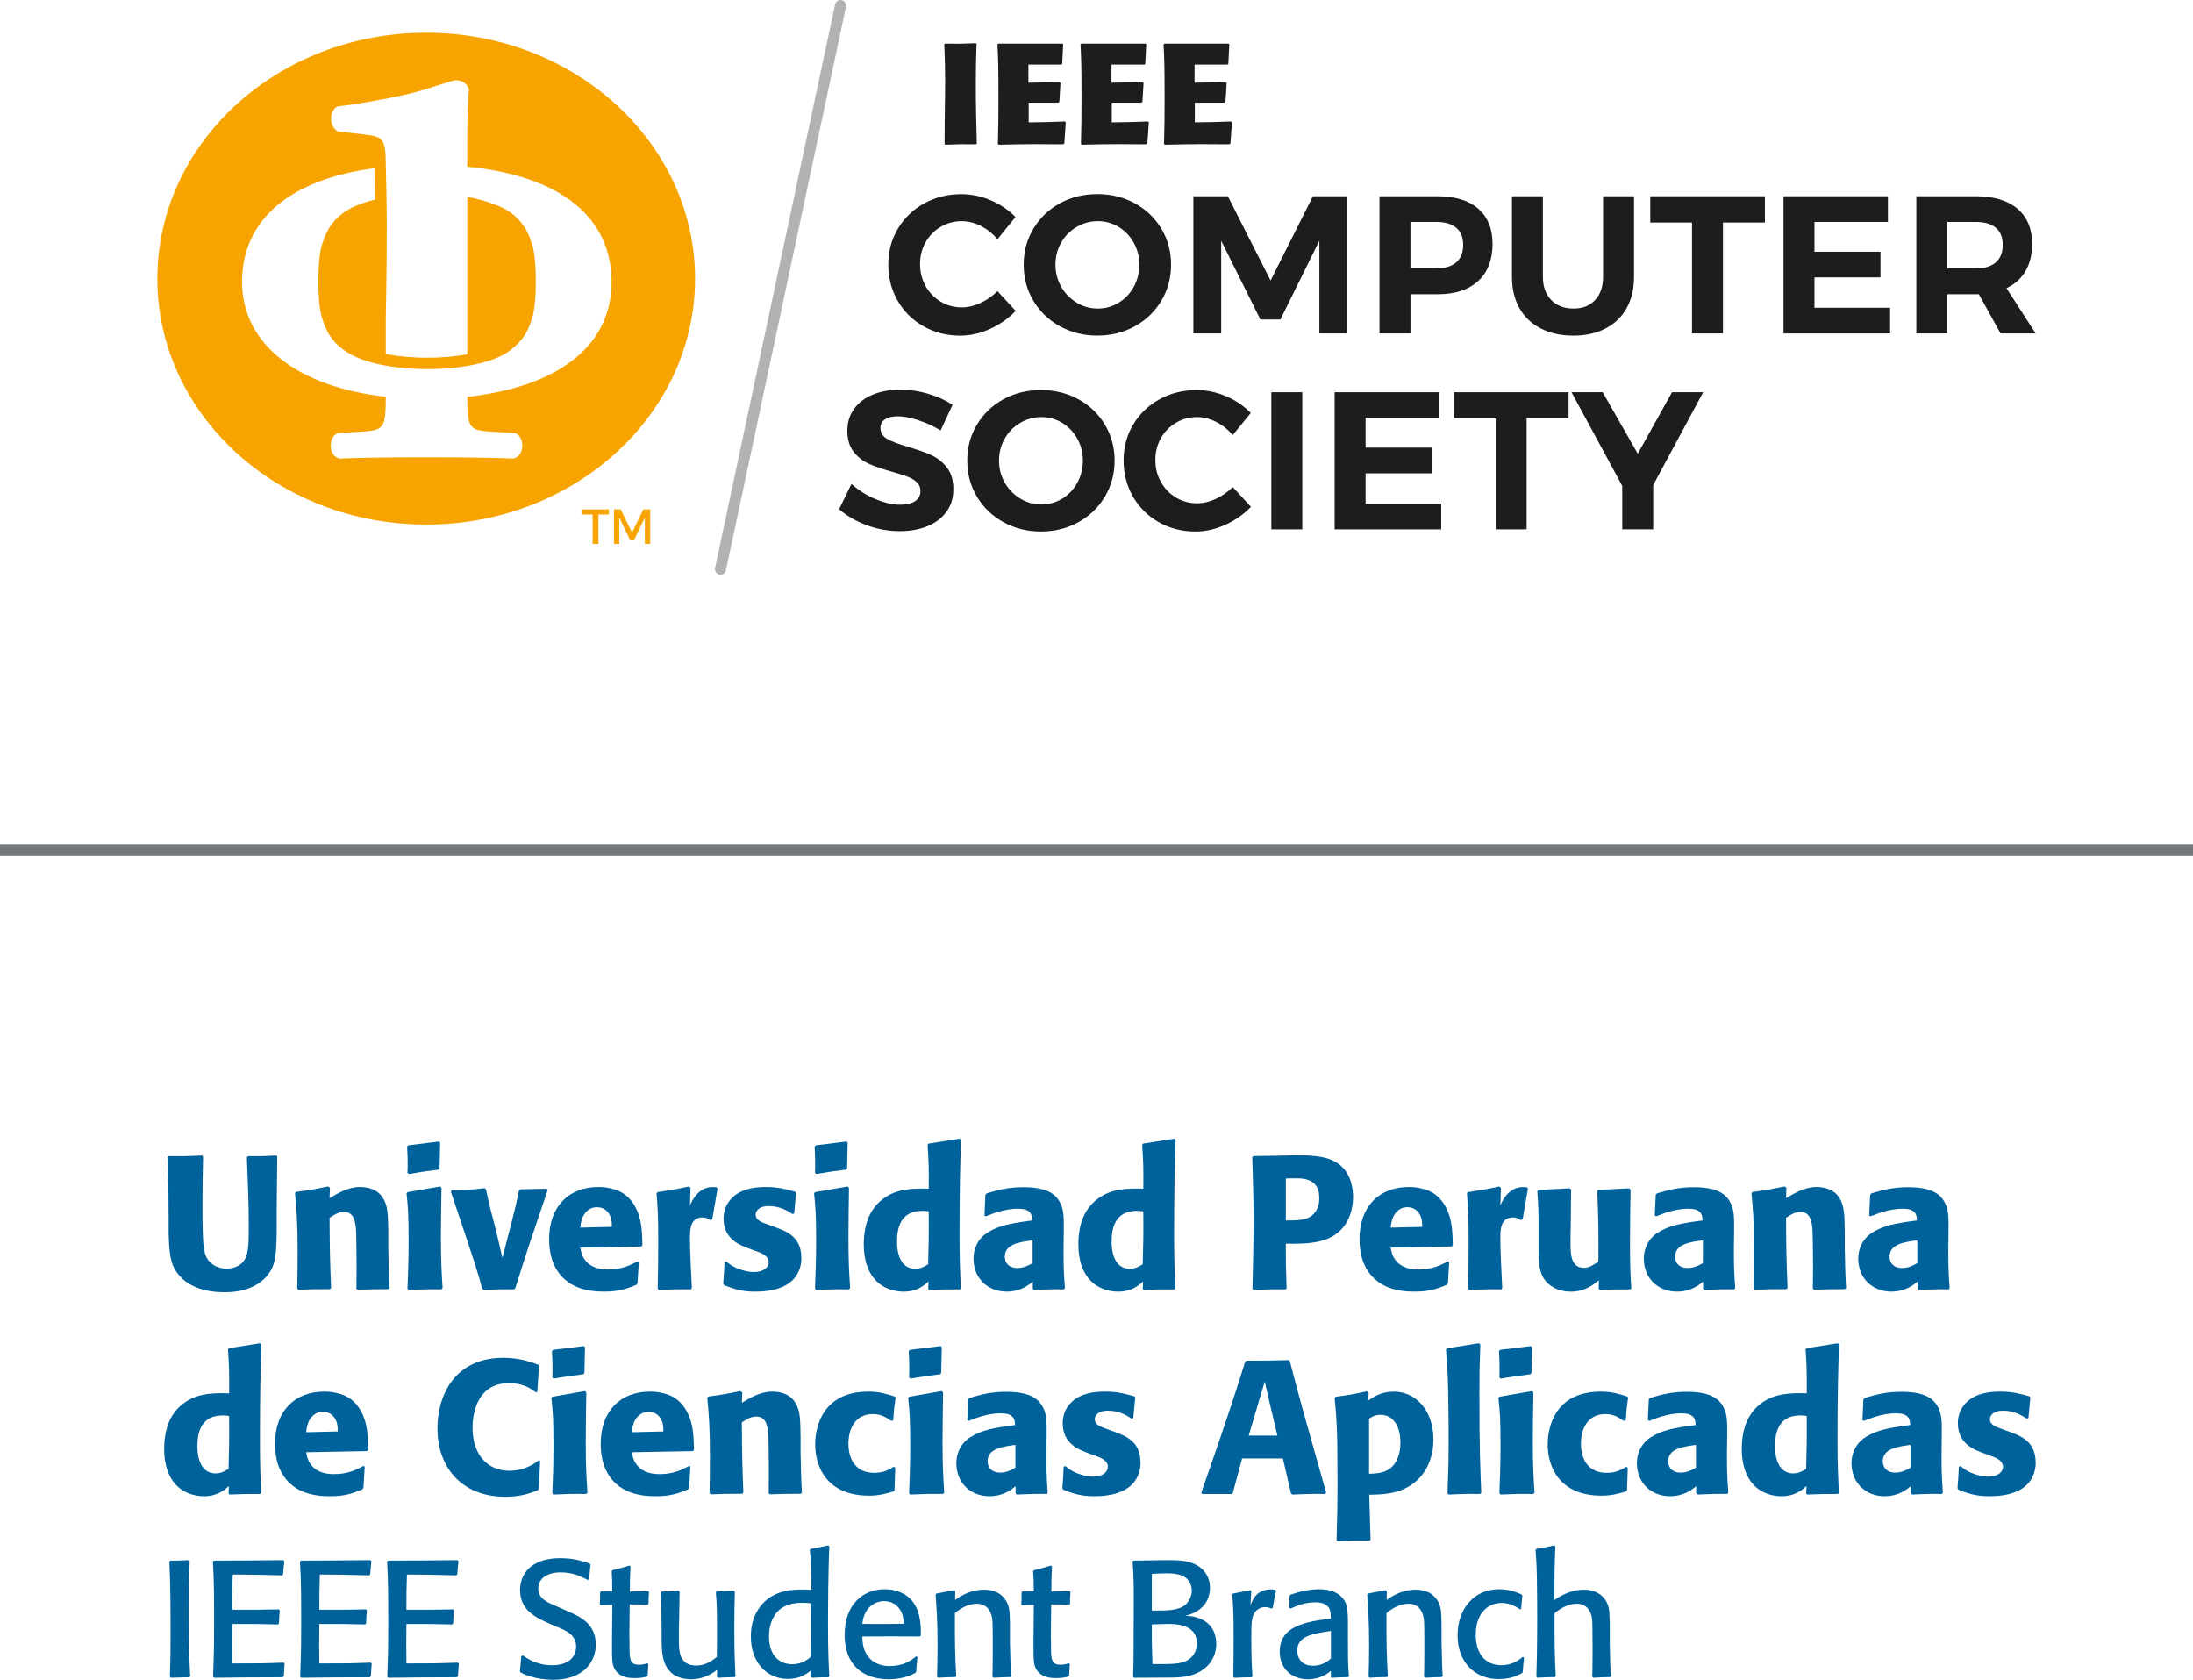 <?xml version="1.0" encoding="UTF-8"?>
<svg id="Layer_2" data-name="Layer 2" xmlns="http://www.w3.org/2000/svg" viewBox="0 0 1194.22 914.66">
  <defs>
    <style>
      .cls-1 {
        fill: #b2b2b2;
      }

      .cls-2 {
        fill: #00629b;
      }

      .cls-3 {
        fill: #f7a400;
      }

      .cls-4 {
        fill: #75787b;
      }

      .cls-5 {
        fill: #1d1d1b;
      }
    </style>
  </defs>
  <g id="Layer_43" data-name="Layer 43">
    <g id="ieee_upc_cs_rgb_pp_c">
      <g>
        <path class="cls-2" d="M150.98,629.8l-.31,30.54v10.49c-.21,13.06-.62,19.02-6.07,24.78-7.61,8.02-18.92,8.02-22.62,8.02-13.78,0-21.7-5.14-25.61-10.69-3.6-4.94-4.22-10.49-4.52-21.59v-7.61c-.1-16.04-.1-18.92-.51-33.63l.62-.62c6.99,.1,9.36,.1,18.1-.31l.51,.62c-.21,10.18-.31,18.1-.31,26.43,0,5.45,0,10.9,.21,16.35,.21,6.48,.82,10.08,2.37,12.75,2.26,3.6,6.27,5.45,10.49,5.45,3.4,0,6.79-1.13,9.05-3.7,2.78-3.29,3.09-8.23,3.09-19.02,0-12.65-.51-25.3-1.03-37.95l.62-.62c5.86,.1,7.92,.1,15.42-.31l.51,.62Z"/>
        <path class="cls-2" d="M211.46,701.98c-8.23,0-9.97,.1-16.76,.31l-.62-.62c0-3.5,.1-7.1,.1-10.59,0-3.91-.1-17.99-.31-21.39-.31-3.7-.82-9.77-6.48-9.77-3.29,0-5.76,1.75-7.92,3.19,.1,18.4,.21,22.42,.82,38.25l-.62,.62c-8.23,0-9.77,0-17.17,.31l-.62-.62c.1-6.58,.21-13.16,.21-19.74,0-16.76-.62-23.24-1.44-32.19l.62-.72c7.71-1.03,9.46-1.34,17.38-2.98l1.03,.72-.21,5.65c4.73-2.78,10.18-6.07,16.45-6.07,3.7,0,9.56,.82,12.75,6.17,2.57,4.22,2.67,8.95,2.78,18.82v8.02c.21,10.08,.21,12.96,.72,22.01l-.72,.62Z"/>
        <path class="cls-2" d="M240.31,702.09c-8.33-.1-10.38,0-17.79,.31l-.62-.72c.31-8.43,.62-14.7,.62-25.91,0-14.6-.31-18.2-1.13-26.02l.62-.62,17.69-3.08,.72,.82c-.1,8.74-.31,17.58-.31,26.32,0,14.19,.41,20.26,.92,28.18l-.72,.72Zm-1.44-65.19c-7.3,.92-9.25,1.13-16.25,2.36l-.72-.62c.1-1.95,.1-4.01,.1-5.96,0-2.47-.1-4.63-.31-8.33l.62-.72,16.76-2.06,.62,.62-.31,13.99-.51,.72Z"/>
        <path class="cls-2" d="M280.07,702.09c-7.41-.1-10.08,0-16.76,.31l-.72-.72c-2.26-8.43-3.39-12.24-17.07-52.75l.41-.82c7.82-.1,9.87-.21,17.99-1.13l.72,.62c1.44,6.79,1.85,8.74,4.42,18.3l1.95,7.92,2.57,11.11,5.24-20.26c2.06-8.02,2.36-9.46,3.8-16.35l.72-.72,14.39-.31,.51,.72c-2.88,8.43-7.4,21.8-10.18,30.13-2.16,6.48-4.11,12.85-7.4,23.14l-.62,.82Z"/>
        <path class="cls-2" d="M347.89,687.17l-.72,11.62-.62,.82c-5.45,2.16-9.15,3.7-17.69,3.7-7.4,0-21.39-1.23-27.35-15.12-1.64-3.6-2.47-8.64-2.47-13.47,0-17.79,10.69-28.38,26.84-28.38,2.37,0,4.73,.21,7.3,.92,3.5,.82,11.42,3.29,15.01,15.43,1.44,5.14,1.54,10.28,1.65,15.32l-.62,.72-33.22,.62c.41,2.06,.72,4.11,2.26,6.27,2.47,3.7,6.68,5.65,12.85,5.65,7.51,0,12.14-2.36,16.04-4.42l.72,.31Zm-14.71-19.13c0-2.37-.1-4.83-1.54-7.1-1.13-1.85-3.19-3.6-6.58-3.6-1.44,0-2.88,.31-4.11,1.13-3.91,2.47-4.63,6.79-4.94,9.98l17.17-.41Z"/>
        <path class="cls-2" d="M386.94,664.35c-1.44-.82-2.47-1.44-4.22-1.44-6.99,0-6.99,6.79-6.99,11.42,0,7.09,.62,18.71,1.03,27.04l-.51,.72c-8.23-.1-9.87,0-17.48,.31l-.62-.62c.21-8.54,.31-16.97,.31-25.4,0-14.29-.31-18.92-.93-26.63l.62-.62c7.51-1.13,9.46-1.44,17.07-3.08l.82,.82-.31,9.46c3.29-7.61,8.02-9.97,12.24-9.97,.72,0,1.44,.1,2.16,.1l.62,.72-2.88,16.76-.93,.41Z"/>
        <path class="cls-2" d="M422.83,668.46c5.65,2.16,13.57,5.14,13.57,16.45,0,.72,0,1.44-.1,2.26-1.85,14.7-17.28,16.15-25.09,16.15s-11.83-1.65-16.86-3.5l-.51-.92c.41-5.14,.51-6.27,.72-11.62l.92-.41c1.54,1.23,2.37,1.95,4.11,2.88,3.8,1.95,8.02,2.88,10.9,2.88,5.76,0,8.12-2.78,8.12-5.35,0-3.7-4.52-5.24-7.3-6.17l-3.91-1.44c-4.83-1.85-13.37-5.14-13.37-16.15,0-4.11,1.44-7.2,2.78-9.05,5.35-7.71,15.43-8.12,20.46-8.12,6.69,0,10.9,1.23,15.73,2.57l.51,.62-1.03,11.21-.93,.31c-2.57-1.64-6.58-4.32-12.85-4.32s-7.2,3.39-7.2,4.63c0,2.88,2.78,4.01,6.27,5.24l5.04,1.85Z"/>
        <path class="cls-2" d="M462.23,702.09c-8.33-.1-10.39,0-17.79,.31l-.62-.72c.31-8.43,.62-14.7,.62-25.91,0-14.6-.31-18.2-1.13-26.02l.62-.62,17.69-3.08,.72,.82c-.1,8.74-.31,17.58-.31,26.32,0,14.19,.41,20.26,.93,28.18l-.72,.72Zm-1.44-65.19c-7.3,.92-9.25,1.13-16.25,2.36l-.72-.62c.1-1.95,.1-4.01,.1-5.96,0-2.47-.1-4.63-.31-8.33l.62-.72,16.76-2.06,.62,.62-.31,13.99-.51,.72Z"/>
        <path class="cls-2" d="M522.72,702.09c-7.71,0-9.67,0-16.76,.31l-.51-.62,.21-4.01c-2.47,2.16-6.27,5.55-13.57,5.55-3.4,0-8.95-.82-13.47-4.52-6.07-5.04-8.23-13.06-8.23-21.08,0-10.59,2.98-19.13,10.18-24.68,7.82-6.17,17.48-5.96,25.19-5.76,.1-11.72,0-14.29-.62-23.96l.51-.62,16.97-2.67,.72,.62c-.41,13.57-.82,24.78-.82,51.93,0,13.47,.31,19.64,.72,28.9l-.51,.62Zm-20.46-42.78c-11.52,0-13.78,8.84-13.78,16.76,0,2.06,0,14.81,9.97,14.81,2.88,0,4.94-1.23,6.99-2.47,.31-12.44,.41-15.12,.31-28.79-1.44-.21-2.36-.31-3.5-.31Z"/>
        <path class="cls-2" d="M579.18,679.05c0,9.66,0,12.24,.72,22.31l-.51,.72c-6.68-.1-8.95,0-16.35,.31l-.62-.72v-3.81c-2.16,1.75-6.58,5.45-14.29,5.45-10.08,0-18-7.1-18-18.1,0-4.63,1.95-10.49,7.71-14.09,6.17-3.81,11.93-4.94,24.27-6.58,0-1.54-.31-3.39-1.34-4.42-1.34-1.34-2.88-1.95-6.68-1.95-6.89,0-13.57,2.67-17.17,4.11l-.82-.41,.51-11.21,.62-.82c5.86-1.75,11.31-3.39,20.16-3.39,13.16,0,17.28,4.11,19.33,7.4,2.67,4.32,2.67,8.33,2.57,17.58l-.1,7.61Zm-16.87-3.7c-6.99,.93-15.12,2.06-15.12,8.84,0,4.32,3.09,6.27,6.79,6.27,3.4,0,6.17-1.44,8.33-2.67v-12.44Z"/>
        <path class="cls-2" d="M639.57,702.09c-7.71,0-9.67,0-16.76,.31l-.51-.62,.21-4.01c-2.47,2.16-6.27,5.55-13.57,5.55-3.4,0-8.95-.82-13.47-4.52-6.07-5.04-8.23-13.06-8.23-21.08,0-10.59,2.98-19.13,10.18-24.68,7.82-6.17,17.48-5.96,25.19-5.76,.1-11.72,0-14.29-.62-23.96l.51-.62,16.97-2.67,.72,.62c-.41,13.57-.82,24.78-.82,51.93,0,13.47,.31,19.64,.72,28.9l-.51,.62Zm-20.46-42.78c-11.52,0-13.78,8.84-13.78,16.76,0,2.06,0,14.81,9.97,14.81,2.88,0,4.94-1.23,6.99-2.47,.31-12.44,.41-15.12,.31-28.79-1.44-.21-2.36-.31-3.5-.31Z"/>
        <path class="cls-2" d="M704.65,629.08c7.71,0,16.45,0,22.62,3.6,8.54,4.83,9.56,14.6,9.56,19.02,0,7.2-2.47,13.06-5.35,16.56-7.4,9.05-19.74,9.05-31.26,8.95,0,10.49,0,13.06,.41,24.27l-.51,.62c-8.23-.1-9.87,0-17.48,.31l-.62-.62c.31-12.55,.62-24.99,.62-37.53,0-11.83-.31-20.77-.72-34.14l.62-.62,13.06-.21,9.05-.21Zm-4.42,35.48c6.17,0,9.97-.21,12.75-1.75,5.45-2.98,5.45-8.95,5.45-10.39,0-5.96-2.47-10.59-11.52-10.8-2.26,0-4.42,0-6.69,.1v22.83Z"/>
        <path class="cls-2" d="M789.19,687.17l-.72,11.62-.62,.82c-5.45,2.16-9.15,3.7-17.69,3.7-7.4,0-21.39-1.23-27.35-15.12-1.64-3.6-2.47-8.64-2.47-13.47,0-17.79,10.69-28.38,26.84-28.38,2.37,0,4.73,.21,7.3,.92,3.5,.82,11.41,3.29,15.01,15.43,1.44,5.14,1.54,10.28,1.65,15.32l-.62,.72-33.22,.62c.41,2.06,.72,4.11,2.26,6.27,2.47,3.7,6.68,5.65,12.85,5.65,7.51,0,12.14-2.36,16.04-4.42l.72,.31Zm-14.7-19.13c0-2.37-.1-4.83-1.54-7.1-1.13-1.85-3.19-3.6-6.58-3.6-1.44,0-2.88,.31-4.11,1.13-3.91,2.47-4.63,6.79-4.94,9.98l17.17-.41Z"/>
        <path class="cls-2" d="M828.24,664.35c-1.44-.82-2.47-1.44-4.22-1.44-6.99,0-6.99,6.79-6.99,11.42,0,7.09,.62,18.71,1.03,27.04l-.51,.72c-8.23-.1-9.87,0-17.48,.31l-.62-.62c.21-8.54,.31-16.97,.31-25.4,0-14.29-.31-18.92-.93-26.63l.62-.62c7.51-1.13,9.46-1.44,17.07-3.08l.82,.82-.31,9.46c3.29-7.61,8.02-9.97,12.24-9.97,.72,0,1.44,.1,2.16,.1l.62,.72-2.88,16.76-.93,.41Z"/>
        <path class="cls-2" d="M887.95,647.89c-.21,9.67-.31,19.33-.31,29,0,13.37,.21,17.28,.72,24.58l-.62,.62c-6.68,0-8.95,0-16.45,.31l-.72-.62,.1-4.63c-3.7,2.88-7.92,6.17-15.22,6.17-5.14,0-10.08-1.65-13.47-5.45-3.7-4.32-4.22-9.05-4.11-20.26v-7.2c0-10.39-.1-13.27-.72-21.9l.72-.62,16.97-.82,.72,.82-.21,20.77c-.1,2.57-.1,5.24-.1,7.82,0,6.07,0,13.88,7.4,13.88,2.78,0,4.94-1.54,7.71-3.39,.1-4.11,.1-5.76,.1-8.74,0-1.64,0-18.1-.72-29.72l.72-.62,16.76-.82,.72,.82Z"/>
        <path class="cls-2" d="M944.2,679.05c0,9.66,0,12.24,.72,22.31l-.51,.72c-6.68-.1-8.95,0-16.35,.31l-.62-.72v-3.81c-2.16,1.75-6.58,5.45-14.29,5.45-10.08,0-18-7.1-18-18.1,0-4.63,1.95-10.49,7.71-14.09,6.17-3.81,11.93-4.94,24.27-6.58,0-1.54-.31-3.39-1.34-4.42-1.34-1.34-2.88-1.95-6.68-1.95-6.89,0-13.57,2.67-17.17,4.11l-.82-.41,.51-11.21,.62-.82c5.86-1.75,11.31-3.39,20.16-3.39,13.16,0,17.28,4.11,19.33,7.4,2.67,4.32,2.67,8.33,2.57,17.58l-.1,7.61Zm-16.87-3.7c-6.99,.93-15.12,2.06-15.12,8.84,0,4.32,3.09,6.27,6.79,6.27,3.4,0,6.17-1.44,8.33-2.67v-12.44Z"/>
        <path class="cls-2" d="M1004.59,701.98c-8.23,0-9.97,.1-16.76,.31l-.62-.62c0-3.5,.1-7.1,.1-10.59,0-3.91-.1-17.99-.31-21.39-.31-3.7-.82-9.77-6.48-9.77-3.29,0-5.76,1.75-7.92,3.19,.1,18.4,.21,22.42,.82,38.25l-.62,.62c-8.23,0-9.77,0-17.17,.31l-.62-.62c.1-6.58,.21-13.16,.21-19.74,0-16.76-.62-23.24-1.44-32.19l.62-.72c7.71-1.03,9.46-1.34,17.38-2.98l1.03,.72-.21,5.65c4.73-2.78,10.18-6.07,16.45-6.07,3.7,0,9.56,.82,12.75,6.17,2.57,4.22,2.67,8.95,2.78,18.82v8.02c.21,10.08,.21,12.96,.72,22.01l-.72,.62Z"/>
        <path class="cls-2" d="M1060.97,679.05c0,9.66,0,12.24,.72,22.31l-.51,.72c-6.68-.1-8.95,0-16.35,.31l-.62-.72v-3.81c-2.16,1.75-6.58,5.45-14.29,5.45-10.08,0-18-7.1-18-18.1,0-4.63,1.95-10.49,7.71-14.09,6.17-3.81,11.93-4.94,24.27-6.58,0-1.54-.31-3.39-1.34-4.42-1.34-1.34-2.88-1.95-6.68-1.95-6.89,0-13.57,2.67-17.17,4.11l-.82-.41,.51-11.21,.62-.82c5.86-1.75,11.31-3.39,20.16-3.39,13.16,0,17.28,4.11,19.33,7.4,2.67,4.32,2.67,8.33,2.57,17.58l-.1,7.61Zm-16.87-3.7c-6.99,.93-15.12,2.06-15.12,8.84,0,4.32,3.09,6.27,6.79,6.27,3.4,0,6.17-1.44,8.33-2.67v-12.44Z"/>
      </g>
      <g>
        <path class="cls-2" d="M141.73,813.48c-7.71,0-9.66,0-16.76,.31l-.51-.62,.21-4.01c-2.47,2.16-6.27,5.55-13.57,5.55-3.39,0-8.95-.82-13.47-4.52-6.07-5.04-8.23-13.06-8.23-21.08,0-10.59,2.98-19.13,10.18-24.68,7.82-6.17,17.48-5.96,25.2-5.76,.1-11.72,0-14.29-.62-23.96l.51-.62,16.97-2.67,.72,.62c-.41,13.57-.82,24.78-.82,51.93,0,13.47,.31,19.64,.72,28.9l-.51,.62Zm-20.46-42.78c-11.52,0-13.78,8.84-13.78,16.76,0,2.06,0,14.81,9.98,14.81,2.88,0,4.93-1.23,6.99-2.47,.31-12.44,.41-15.12,.31-28.79-1.44-.21-2.37-.31-3.5-.31Z"/>
        <path class="cls-2" d="M198.62,798.57l-.72,11.62-.62,.82c-5.45,2.16-9.15,3.7-17.69,3.7-7.4,0-21.39-1.23-27.35-15.12-1.65-3.6-2.47-8.64-2.47-13.47,0-17.79,10.69-28.38,26.84-28.38,2.36,0,4.73,.21,7.3,.92,3.5,.82,11.41,3.29,15.01,15.43,1.44,5.14,1.54,10.28,1.65,15.32l-.62,.72-33.22,.62c.41,2.06,.72,4.11,2.26,6.27,2.47,3.7,6.68,5.65,12.85,5.65,7.51,0,12.14-2.36,16.04-4.42l.72,.31Zm-14.7-19.13c0-2.37-.1-4.83-1.54-7.1-1.13-1.85-3.19-3.6-6.58-3.6-1.44,0-2.88,.31-4.11,1.13-3.91,2.47-4.63,6.79-4.94,9.97l17.17-.41Z"/>
        <path class="cls-2" d="M294.14,795.48l-.72,15.32-.51,.62c-3.29,1.34-8.95,3.6-17.58,3.6-25.09,0-37.12-17.38-37.12-37.12,0-18,9.25-38.56,35.89-38.56,9.05,0,15.32,2.37,19.02,3.81l.41,.51-.93,14.19-.92,.21c-2.57-1.95-6.79-4.94-14.5-4.94-16.76,0-19.85,15.53-19.85,24.37,0,14.6,8.23,23.34,19.95,23.34,8.54,0,13.78-3.91,16.14-5.76l.72,.41Z"/>
        <path class="cls-2" d="M319.18,813.48c-8.33-.1-10.39,0-17.79,.31l-.62-.72c.31-8.43,.62-14.7,.62-25.91,0-14.6-.31-18.2-1.13-26.02l.62-.62,17.69-3.08,.72,.82c-.1,8.74-.31,17.58-.31,26.32,0,14.19,.41,20.26,.93,28.18l-.72,.72Zm-1.44-65.19c-7.3,.92-9.25,1.13-16.25,2.36l-.72-.62c.1-1.95,.1-4.01,.1-5.96,0-2.47-.1-4.63-.31-8.33l.62-.72,16.76-2.06,.62,.62-.31,13.99-.51,.72Z"/>
        <path class="cls-2" d="M375.97,798.57l-.72,11.62-.62,.82c-5.45,2.16-9.15,3.7-17.69,3.7-7.4,0-21.39-1.23-27.35-15.12-1.64-3.6-2.47-8.64-2.47-13.47,0-17.79,10.69-28.38,26.84-28.38,2.37,0,4.73,.21,7.3,.92,3.5,.82,11.42,3.29,15.01,15.43,1.44,5.14,1.54,10.28,1.65,15.32l-.62,.72-33.22,.62c.41,2.06,.72,4.11,2.26,6.27,2.47,3.7,6.68,5.65,12.85,5.65,7.51,0,12.14-2.36,16.04-4.42l.72,.31Zm-14.71-19.13c0-2.37-.1-4.83-1.54-7.1-1.13-1.85-3.19-3.6-6.58-3.6-1.44,0-2.88,.31-4.11,1.13-3.91,2.47-4.63,6.79-4.94,9.97l17.17-.41Z"/>
        <path class="cls-2" d="M435.98,813.37c-8.23,0-9.97,.1-16.76,.31l-.62-.62c0-3.5,.1-7.1,.1-10.59,0-3.91-.1-17.99-.31-21.39-.31-3.7-.82-9.77-6.48-9.77-3.29,0-5.76,1.75-7.92,3.19,.1,18.41,.21,22.42,.82,38.25l-.62,.62c-8.23,0-9.77,0-17.17,.31l-.62-.62c.1-6.58,.21-13.16,.21-19.74,0-16.76-.62-23.24-1.44-32.19l.62-.72c7.71-1.03,9.46-1.34,17.38-2.98l1.03,.72-.21,5.65c4.73-2.78,10.18-6.07,16.45-6.07,3.7,0,9.56,.82,12.75,6.17,2.57,4.22,2.67,8.95,2.78,18.82v8.02c.21,10.08,.21,12.96,.72,22.01l-.72,.62Z"/>
        <path class="cls-2" d="M487.52,799.18l-.41,12.34-.62,.62c-4.32,1.23-7.82,2.26-13.26,2.26-23.14,0-29.31-16.04-29.31-27.87,0-10.49,4.73-28.79,28.9-28.79,5.96,0,9.87,1.23,14.4,2.67l.51,.62c-.82,5.45-.92,6.89-1.34,12.34l-1.03,.31c-3.08-2.06-5.55-3.7-10.08-3.7-9.97,0-13.26,8.64-13.26,16.14,0,6.17,2.37,15.84,13.98,15.84,5.24,0,7.92-1.64,10.69-3.29l.82,.51Z"/>
        <path class="cls-2" d="M513.47,813.48c-8.33-.1-10.39,0-17.79,.31l-.62-.72c.31-8.43,.62-14.7,.62-25.91,0-14.6-.31-18.2-1.13-26.02l.62-.62,17.69-3.08,.72,.82c-.1,8.74-.31,17.58-.31,26.32,0,14.19,.41,20.26,.93,28.18l-.72,.72Zm-1.44-65.19c-7.3,.92-9.25,1.13-16.25,2.36l-.72-.62c.1-1.95,.1-4.01,.1-5.96,0-2.47-.1-4.63-.31-8.33l.62-.72,16.76-2.06,.62,.62-.31,13.99-.51,.72Z"/>
        <path class="cls-2" d="M569.83,790.44c0,9.66,0,12.24,.72,22.31l-.51,.72c-6.68-.1-8.95,0-16.35,.31l-.62-.72v-3.81c-2.16,1.75-6.58,5.45-14.29,5.45-10.08,0-18-7.1-18-18.1,0-4.63,1.95-10.49,7.71-14.09,6.17-3.81,11.93-4.94,24.27-6.58,0-1.54-.31-3.39-1.34-4.42-1.34-1.34-2.88-1.95-6.68-1.95-6.89,0-13.57,2.67-17.17,4.11l-.82-.41,.51-11.21,.62-.82c5.86-1.75,11.31-3.39,20.16-3.39,13.16,0,17.28,4.11,19.33,7.4,2.67,4.32,2.67,8.33,2.57,17.58l-.1,7.61Zm-16.87-3.7c-6.99,.93-15.12,2.06-15.12,8.84,0,4.32,3.09,6.27,6.79,6.27,3.4,0,6.17-1.44,8.33-2.67v-12.44Z"/>
        <path class="cls-2" d="M607.51,779.85c5.65,2.16,13.57,5.14,13.57,16.45,0,.72,0,1.44-.1,2.26-1.85,14.7-17.28,16.15-25.09,16.15s-11.83-1.65-16.86-3.5l-.51-.92c.41-5.14,.51-6.27,.72-11.62l.92-.41c1.54,1.23,2.37,1.95,4.11,2.88,3.8,1.95,8.02,2.88,10.9,2.88,5.76,0,8.12-2.78,8.12-5.35,0-3.7-4.52-5.24-7.3-6.17l-3.91-1.44c-4.83-1.85-13.37-5.14-13.37-16.15,0-4.11,1.44-7.2,2.78-9.05,5.35-7.71,15.43-8.12,20.46-8.12,6.69,0,10.9,1.23,15.73,2.57l.51,.62-1.03,11.21-.93,.31c-2.57-1.64-6.58-4.32-12.85-4.32s-7.2,3.39-7.2,4.63c0,2.88,2.78,4.01,6.27,5.24l5.04,1.85Z"/>
        <path class="cls-2" d="M702.41,741.19c5.86,22.62,7.3,27.46,19.74,71.47l-.51,.82c-8.33-.1-10.39,0-17.89,.31l-.72-.62-4.42-19.02h-22.21l-5.04,18.72-.72,.62h-16.04l-.41-.72c15.12-43.39,18.41-53.78,23.86-71.26l.72-.62c11,0,13.06,0,22.93-.31l.72,.62Zm-6.79,40.51l-3.8-16.04-3.09-13.37-3.6,12.03-5.14,17.38h15.63Z"/>
        <path class="cls-2" d="M745.13,762.57c2.88-1.95,6.89-4.83,13.98-4.83,11.52,0,21.49,9.87,21.49,26.22,0,6.99-2.16,15.73-8.74,21.9-8.33,7.82-18.72,7.92-26.22,8.02l.72,24.48-.62,.51c-7.82-.1-9.97,0-17.28,.31l-.62-.51c.31-11.62,.51-18.61,.51-30.85,0-29.62-.41-34.35-1.54-46.58l.62-.72c7.4-.92,9.56-1.34,17.07-2.98l.82,.92-.21,4.11Zm.41,39.9c3.6-.1,7.71-.31,11-2.57,4.11-2.88,6.07-8.23,6.07-14.19,0-3.5-.51-8.74-3.7-12.24-2.57-2.88-5.66-3.09-7.2-3.09-2.57,0-3.91,.72-6.17,2.06v30.03Z"/>
        <path class="cls-2" d="M806.03,813.48c-7.51-.1-10.28,0-17.17,.31l-.62-.72c.41-10.18,.62-16.35,.62-27.46,0-6.07,0-12.13-.1-18.2-.21-16.66-.31-20.05-1.34-32.6l.41-.62,17.58-2.78,.72,.72c-.41,11.11-.51,15.73-.51,25.5,0,32.49,.51,43.29,1.03,55.12l-.62,.72Z"/>
        <path class="cls-2" d="M834.91,813.48c-8.33-.1-10.39,0-17.79,.31l-.62-.72c.31-8.43,.62-14.7,.62-25.91,0-14.6-.31-18.2-1.13-26.02l.62-.62,17.69-3.08,.72,.82c-.1,8.74-.31,17.58-.31,26.32,0,14.19,.41,20.26,.93,28.18l-.72,.72Zm-1.44-65.19c-7.3,.92-9.25,1.13-16.25,2.36l-.72-.62c.1-1.95,.1-4.01,.1-5.96,0-2.47-.1-4.63-.31-8.33l.62-.72,16.76-2.06,.62,.62-.31,13.99-.51,.72Z"/>
        <path class="cls-2" d="M886.41,799.18l-.41,12.34-.62,.62c-4.32,1.23-7.82,2.26-13.26,2.26-23.14,0-29.31-16.04-29.31-27.87,0-10.49,4.73-28.79,28.9-28.79,5.96,0,9.87,1.23,14.4,2.67l.51,.62c-.82,5.45-.92,6.89-1.34,12.34l-1.03,.31c-3.08-2.06-5.55-3.7-10.08-3.7-9.97,0-13.26,8.64-13.26,16.14,0,6.17,2.37,15.84,13.98,15.84,5.24,0,7.92-1.64,10.69-3.29l.82,.51Z"/>
        <path class="cls-2" d="M940.43,790.44c0,9.66,0,12.24,.72,22.31l-.51,.72c-6.68-.1-8.95,0-16.35,.31l-.62-.72v-3.81c-2.16,1.75-6.58,5.45-14.29,5.45-10.08,0-18-7.1-18-18.1,0-4.63,1.95-10.49,7.71-14.09,6.17-3.81,11.93-4.94,24.27-6.58,0-1.54-.31-3.39-1.34-4.42-1.34-1.34-2.88-1.95-6.68-1.95-6.89,0-13.57,2.67-17.17,4.11l-.82-.41,.51-11.21,.62-.82c5.86-1.75,11.31-3.39,20.16-3.39,13.16,0,17.28,4.11,19.33,7.4,2.67,4.32,2.67,8.33,2.57,17.58l-.1,7.61Zm-16.87-3.7c-6.99,.93-15.12,2.06-15.12,8.84,0,4.32,3.09,6.27,6.79,6.27,3.4,0,6.17-1.44,8.33-2.67v-12.44Z"/>
        <path class="cls-2" d="M1000.83,813.48c-7.71,0-9.67,0-16.76,.31l-.51-.62,.21-4.01c-2.47,2.16-6.27,5.55-13.57,5.55-3.4,0-8.95-.82-13.47-4.52-6.07-5.04-8.23-13.06-8.23-21.08,0-10.59,2.98-19.13,10.18-24.68,7.82-6.17,17.48-5.96,25.19-5.76,.1-11.72,0-14.29-.62-23.96l.51-.62,16.97-2.67,.72,.62c-.41,13.57-.82,24.78-.82,51.93,0,13.47,.31,19.64,.72,28.9l-.51,.62Zm-20.46-42.78c-11.52,0-13.78,8.84-13.78,16.76,0,2.06,0,14.81,9.97,14.81,2.88,0,4.94-1.23,6.99-2.47,.31-12.44,.41-15.12,.31-28.79-1.44-.21-2.36-.31-3.5-.31Z"/>
        <path class="cls-2" d="M1057.29,790.44c0,9.66,0,12.24,.72,22.31l-.51,.72c-6.68-.1-8.95,0-16.35,.31l-.62-.72v-3.81c-2.16,1.75-6.58,5.45-14.29,5.45-10.08,0-18-7.1-18-18.1,0-4.63,1.95-10.49,7.71-14.09,6.17-3.81,11.93-4.94,24.27-6.58,0-1.54-.31-3.39-1.34-4.42-1.34-1.34-2.88-1.95-6.68-1.95-6.89,0-13.57,2.67-17.17,4.11l-.82-.41,.51-11.21,.62-.82c5.86-1.75,11.31-3.39,20.16-3.39,13.16,0,17.28,4.11,19.33,7.4,2.67,4.32,2.67,8.33,2.57,17.58l-.1,7.61Zm-16.87-3.7c-6.99,.93-15.12,2.06-15.12,8.84,0,4.32,3.09,6.27,6.79,6.27,3.4,0,6.17-1.44,8.33-2.67v-12.44Z"/>
        <path class="cls-2" d="M1094.97,779.85c5.65,2.16,13.57,5.14,13.57,16.45,0,.72,0,1.44-.1,2.26-1.85,14.7-17.28,16.15-25.09,16.15s-11.83-1.65-16.86-3.5l-.51-.92c.41-5.14,.51-6.27,.72-11.62l.92-.41c1.54,1.23,2.37,1.95,4.11,2.88,3.8,1.95,8.02,2.88,10.9,2.88,5.76,0,8.12-2.78,8.12-5.35,0-3.7-4.52-5.24-7.3-6.17l-3.91-1.44c-4.83-1.85-13.37-5.14-13.37-16.15,0-4.11,1.44-7.2,2.78-9.05,5.35-7.71,15.43-8.12,20.46-8.12,6.69,0,10.9,1.23,15.73,2.57l.51,.62-1.03,11.21-.93,.31c-2.57-1.64-6.58-4.32-12.85-4.32s-7.2,3.39-7.2,4.63c0,2.88,2.78,4.01,6.27,5.24l5.04,1.85Z"/>
      </g>
      <g>
        <path class="cls-2" d="M103.32,850.14c-.27,6.03-.45,13.14-.45,28.62,0,17.28,.18,24.66,.72,33.92l-.54,.63c-3.96,.09-5.22,.09-9.99,.27l-.54-.63c.18-5.49,.36-10.26,.36-21.87,0-13.59,0-27.08-.63-40.58l.45-.72c3.96,0,5.4,0,9.99-.27l.63,.63Z"/>
        <path class="cls-2" d="M155,905.93c-.27,3.06-.27,3.69-.45,6.75l-.63,.63c-17.55,0-20.34,.09-37.43,.27l-.45-.63c.27-7.11,.54-11.97,.54-28.44,0-15.12,0-23.76-.63-34.1l.54-.63c17.73-.09,21.24-.09,37.79-.27l.54,.63c-.27,2.7-.45,3.78-.63,7.02l-.54,.63c-11.61-.36-15.48-.36-26.91-.45-.27,8.28-.27,10.89-.27,19.17,11.07,.09,14.49,0,25.47-.18l.45,.63c-.36,3.15-.36,4.05-.45,6.93l-.54,.63c-10.44-.27-12.69-.27-24.93-.27-.18,10.44-.09,12.96,0,21.51,13.59,0,16.38,0,27.99-.45l.54,.63Z"/>
        <path class="cls-2" d="M202.43,905.93c-.27,3.06-.27,3.69-.45,6.75l-.63,.63c-17.55,0-20.34,.09-37.43,.27l-.45-.63c.27-7.11,.54-11.97,.54-28.44,0-15.12,0-23.76-.63-34.1l.54-.63c17.73-.09,21.24-.09,37.79-.27l.54,.63c-.27,2.7-.45,3.78-.63,7.02l-.54,.63c-11.61-.36-15.48-.36-26.9-.45-.27,8.28-.27,10.89-.27,19.17,11.07,.09,14.49,0,25.47-.18l.45,.63c-.36,3.15-.36,4.05-.45,6.93l-.54,.63c-10.44-.27-12.69-.27-24.93-.27-.18,10.44-.09,12.96,0,21.51,13.59,0,16.38,0,27.99-.45l.54,.63Z"/>
        <path class="cls-2" d="M249.86,905.93c-.27,3.06-.27,3.69-.45,6.75l-.63,.63c-17.55,0-20.34,.09-37.44,.27l-.45-.63c.27-7.11,.54-11.97,.54-28.44,0-15.12,0-23.76-.63-34.1l.54-.63c17.73-.09,21.24-.09,37.79-.27l.54,.63c-.27,2.7-.45,3.78-.63,7.02l-.54,.63c-11.61-.36-15.48-.36-26.9-.45-.27,8.28-.27,10.89-.27,19.17,11.07,.09,14.49,0,25.47-.18l.45,.63c-.36,3.15-.36,4.05-.45,6.93l-.54,.63c-10.44-.27-12.69-.27-24.93-.27-.18,10.44-.09,12.96,0,21.51,13.59,0,16.38,0,27.99-.45l.54,.63Z"/>
        <path class="cls-2" d="M309.14,877.32c6.57,2.88,15.3,6.66,15.3,18.18,0,10.08-7.47,19.17-23.13,19.17-9.54,0-15.66-2.88-17.82-3.96l-.36-.63c.36-3.15,.45-4.86,.72-8.28l.9-.36c2.25,1.53,7.47,5.31,15.84,5.31,9.27,0,13.14-4.77,13.14-10.17,0-6.3-5.22-8.73-11.07-10.98l-4.5-1.98c-6.39-2.97-14.94-6.84-14.94-17.82,0-3.33,.9-6.75,2.79-9.45,4.14-5.94,11.61-7.92,18.9-7.92s11.43,1.35,16.2,2.88l.45,.72c-.36,3.42-.45,4.68-.72,7.92l-.72,.36c-3.87-1.98-8.1-4.14-14.85-4.14-7.47,0-12.15,3.51-12.15,8.82,0,4.05,2.7,5.94,4.59,7.11,1.17,.72,1.53,.9,6.93,3.24l4.5,1.98Z"/>
        <path class="cls-2" d="M353.08,906.2c-.27,2.97-.27,3.6-.36,6.21l-.45,.54c-1.89,.45-3.42,.81-6.75,.81-2.16,0-7.83,0-10.62-4.68-1.62-2.61-1.62-4.77-1.62-15.39l.18-19.8c-3.15,0-3.24,.09-6.48,.18l-.36-.54c.18-2.88,.18-3.6,.18-6.48l.54-.54c1.98,0,3.15,.09,6.12,0-.09-1.89-.09-3.87-.09-5.76-.09-1.71-.18-3.42-.27-5.13l.45-.63c4.05-.99,5.04-1.26,9.18-2.52l.63,.45c-.27,5.94-.36,7.11-.36,13.68,3.78-.09,4.86-.09,9.99-.27l.45,.54c-.18,2.34-.27,3.33-.27,6.39l-.45,.54c-4.5-.09-5.04-.18-9.81-.18l-.18,16.74c.09,1.08,.09,6.21,.09,7.47,0,6.57,.81,8.64,5.31,8.64,1.89,0,3.33-.45,4.32-.81l.63,.54Z"/>
        <path class="cls-2" d="M400.16,866.79c-.18,6.84-.27,13.23-.27,20.52,0,11.07,.27,17.73,.45,21.59,0,1.26,.09,2.52,.18,3.78l-.36,.54c-4.32,.09-5.04,.18-9.18,.36l-.54-.54,.09-3.78c-1.98,1.44-6.75,5.13-14.13,5.13-3.51,0-7.38-.81-10.26-3.06-5.76-4.68-5.76-12.33-5.85-19.35v-5.58c-.18-12.87-.18-14.31-.45-19.17l.45-.63c4.23-.09,5.04-.09,9.27-.45l.54,.63-.36,19.71c0,2.43-.09,4.23,0,8.55,.09,3.78,.27,11.88,9.36,11.88,5.31,0,9.09-2.97,11.25-4.68,.09-4.86,.09-9,.09-14.22,0-12.51-.09-15.03-.63-20.88l.54-.63c4.14-.09,5.13-.09,9.27-.36l.54,.63Z"/>
        <path class="cls-2" d="M441.46,843.39c4.59-.81,5.49-.99,9.54-1.89l.63,.54c-.63,12.51-.72,34.82-.72,43.82,0,13.95,.36,20.61,.72,26.82l-.45,.63c-3.96,0-5.04,.09-9.18,.27l-.63-.54,.18-3.33c-2.16,1.62-5.85,4.5-12.42,4.5-11.97,0-20.25-9.45-20.25-23.13,0-9.81,4.14-16.02,7.92-19.35,6.57-5.94,15.12-6.21,19.8-6.21,1.89,0,2.79,0,5.22,.18,.09-11.16-.36-16.56-.81-21.78l.45-.54Zm.09,29.6c-1.53-.09-2.61-.27-4.5-.27-2.79,0-8.73,.18-13.05,4.23-1.98,1.89-5.22,6.12-5.22,14.13,0,5.13,1.44,8.82,3.33,11.07,1.62,1.89,4.59,4.05,9.27,4.05,5.49,0,8.82-2.88,10.08-3.96,.18-11.79,.18-14.49,.09-29.25Z"/>
        <path class="cls-2" d="M499.65,902.33c-.45,3.6-.54,4.5-.72,8.01l-.54,.63c-1.53,.81-6.39,3.42-14.4,3.42-14.76,0-24.03-8.46-24.03-24.12,0-16.74,10.08-24.93,21.86-24.93,7.11,0,12.06,2.97,14.76,6.21,5.13,6.12,4.95,15.03,4.86,18.99l-.63,.54c-14.04-.09-16.47-.09-31.23,0,.09,3.15,.36,7.56,3.42,11.25,3.69,4.41,8.82,4.86,11.61,4.86,2.61,0,5.31-.45,7.83-1.35,3.33-1.35,5.31-2.97,6.48-3.96l.72,.45Zm-8.37-23.49c-1.8-4.95-5.76-7.02-9.81-7.02-5.04,0-10.98,3.42-11.88,12.42,10.89,.09,14.31,0,22.59-.09-.09-1.26-.18-3.24-.9-5.31Z"/>
        <path class="cls-2" d="M550.07,913.22c-4.32,.09-4.86,.09-9,.36l-.63-.63c0-.99,.09-1.98,.09-2.97,.09-4.41,.09-8.82,.09-13.23,0-13.86-.09-14.76-.54-16.65-1.71-6.84-6.84-6.84-8.1-6.84-5.4,0-9.54,3.15-11.97,5.04-.09,15.66,.09,23.85,.72,34.37l-.54,.54c-4.41,.09-5.13,.09-9.45,.36l-.45-.63c.09-5.04,.27-9.9,.27-16.56,0-14.4-.63-22.05-1.08-28.08l.54-.63c4.5-.81,5.31-.99,9.54-1.8l.63,.63-.09,4.68c2.34-1.62,7.92-5.58,15.84-5.58,2.25,0,5.04,.36,7.47,1.71,2.34,1.35,4.23,3.42,5.22,5.85,1.17,2.7,1.26,5.4,1.35,10.98v10.53c.27,10.53,.36,14.58,.63,18l-.54,.54Z"/>
        <path class="cls-2" d="M582.6,906.2c-.27,2.97-.27,3.6-.36,6.21l-.45,.54c-1.89,.45-3.42,.81-6.75,.81-2.16,0-7.83,0-10.62-4.68-1.62-2.61-1.62-4.77-1.62-15.39l.18-19.8c-3.15,0-3.24,.09-6.48,.18l-.36-.54c.18-2.88,.18-3.6,.18-6.48l.54-.54c1.98,0,3.15,.09,6.12,0-.09-1.89-.09-3.87-.09-5.76-.09-1.71-.18-3.42-.27-5.13l.45-.63c4.05-.99,5.04-1.26,9.18-2.52l.63,.45c-.27,5.94-.36,7.11-.36,13.68,3.78-.09,4.86-.09,9.99-.27l.45,.54c-.18,2.34-.27,3.33-.27,6.39l-.45,.54c-4.5-.09-5.04-.18-9.81-.18l-.18,16.74c.09,1.08,.09,6.21,.09,7.47,0,6.57,.81,8.64,5.31,8.64,1.89,0,3.33-.45,4.32-.81l.63,.54Z"/>
        <path class="cls-2" d="M617.5,913.58l-.45-.63c.18-4.32,.27-8.46,.27-16.65,0-3.87,.09-22.68,.09-26.9,0-9.45-.27-14.31-.63-18.99l.45-.63,12.06-.18c1.8-.09,4.59-.09,7.02-.09,5.31,0,10.98,.18,15.48,2.79,3.33,1.89,7.11,5.67,7.11,12.33,0,3.15-.9,12.15-13.41,15.21,2.07,.09,5.04,.18,8.28,1.62,7.74,3.42,8.55,10.26,8.55,13.59,0,8.28-5.13,14.13-12.33,16.74-4.77,1.71-9.54,1.71-16.65,1.71l-15.84,.09Zm9.72-36.62c8.1,.09,14.31,0,18.09-2.97,2.25-1.89,3.69-4.86,3.69-7.83,0-2.43-.99-4.77-2.52-6.39-3.15-3.06-8.73-3.06-10.8-3.06-2.88,0-5.67,.09-8.46,.27v19.98Zm0,7.56c0,10.26,0,11.79,.36,21.6h1.71c6.75,0,12.24,.09,15.75-1.35,4.32-1.62,6.75-5.4,6.75-9.9,0-10.53-11.61-10.62-15.93-10.62-.81,0-1.62,0-6.48,.18l-2.16,.09Z"/>
        <path class="cls-2" d="M692.48,875.88c-.9-.36-2.07-.81-3.6-.81-1.71,0-2.97,.63-3.78,1.17-3.69,2.61-3.69,6.57-3.69,15.93,0,10.17,.27,15.48,.63,20.52l-.45,.63c-4.23,0-5.22,.09-9.54,.27l-.45-.54c.09-6.84,.18-13.05,.18-21.42,0-14.4-.27-18.09-.81-23.31l.54-.63c3.42-.63,5.58-1.08,9.36-1.8l.54,.54-.45,7.65c1.08-2.88,3.33-8.64,10.98-8.64,1.17,0,1.8,.09,2.52,.27l.36,.54c-.9,4.32-1.08,5.22-1.71,9.18l-.63,.45Z"/>
        <path class="cls-2" d="M734.04,894.78c0,11.16,.09,12.15,.54,18l-.45,.45c-4.23,.09-4.95,.18-9.09,.36l-.36-.54,.09-3.24c-1.71,1.35-5.76,4.59-12.6,4.59-9,0-15.3-6.12-15.3-15.03,0-12.06,10.08-15.93,26.27-17.82l1.53-.18c0-2.43,0-4.14-.81-5.58-.9-1.62-2.97-3.33-7.47-3.33-5.85,0-9.9,1.8-13.68,3.42l-.72-.45c.18-4.14,.18-4.68,.27-6.57l.54-.54c5.04-1.8,10.26-2.97,15.57-2.97,6.66,0,13.14,2.25,15.03,9.27,.63,2.52,.63,7.47,.63,11.25v8.91Zm-10.08-6.57c-9.09,1.35-17.55,2.61-17.55,10.62,0,.45,0,8.19,8.55,8.19,5.58,0,8.82-3.06,9.81-3.96v-15.03l-.81,.18Z"/>
        <path class="cls-2" d="M785.09,913.22c-4.32,.09-4.86,.09-9,.36l-.63-.63c0-.99,.09-1.98,.09-2.97,.09-4.41,.09-8.82,.09-13.23,0-13.86-.09-14.76-.54-16.65-1.71-6.84-6.84-6.84-8.1-6.84-5.4,0-9.54,3.15-11.97,5.04-.09,15.66,.09,23.85,.72,34.37l-.54,.54c-4.41,.09-5.13,.09-9.45,.36l-.45-.63c.09-5.04,.27-9.9,.27-16.56,0-14.4-.63-22.05-1.08-28.08l.54-.63c4.5-.81,5.31-.99,9.54-1.8l.63,.63-.09,4.68c2.34-1.62,7.92-5.58,15.84-5.58,2.25,0,5.04,.36,7.47,1.71,2.34,1.35,4.23,3.42,5.22,5.85,1.17,2.7,1.26,5.4,1.35,10.98v10.53c.27,10.53,.36,14.58,.63,18l-.54,.54Z"/>
        <path class="cls-2" d="M829.92,902.6c-.36,3.87-.45,4.32-.72,8.01l-.63,.63c-2.61,1.26-6.12,3.06-12.42,3.06-13.59,0-22.41-9.81-22.41-23.85s8.64-25.11,22.59-25.11c5.85,0,9.99,1.89,12.33,2.88l.36,.63c-.36,3.24-.45,4.41-.63,7.11l-.72,.36c-2.97-2.16-6.39-3.51-9.99-3.51-7.47,0-14.04,5.76-14.04,17.28,0,12.24,6.93,16.65,13.95,16.65,6.12,0,9.9-3.15,11.61-4.5l.72,.36Z"/>
        <path class="cls-2" d="M876.7,913.22c-4.32,.09-4.86,.09-9,.36l-.63-.63,.09-2.97c.09-4.68,.09-9.45,.09-14.13l-.09-9.63c0-2.07,0-4.14-.45-6.12-.99-4.14-3.51-6.84-8.1-6.84-5.13,0-9.09,2.88-12.06,5.04-.09,15.66,.09,23.85,.63,34.37l-.45,.54c-4.14,.09-5.22,.09-9.63,.36l-.45-.63c.18-6.39,.45-14.49,.45-31.76,0-7.56-.09-15.12-.18-22.68-.18-7.92-.45-10.53-.72-14.58l.45-.54c4.32-.72,5.76-.99,9.81-1.89l.54,.63c-.54,9.63-.54,19.35-.54,29.07,2.88-1.89,8.55-5.58,16.11-5.58,2.07,0,4.14,.27,6.03,1.08,4.05,1.62,6.48,4.86,7.38,8.55,.45,1.8,.45,2.88,.63,8.91v10.53l.09,4.23c.18,7.56,.18,8.82,.54,13.77l-.54,.54Z"/>
      </g>
      <rect class="cls-4" y="459.7" width="1194.22" height="6.43"/>
      <g id="CS">
        <path class="cls-1" d="M392.36,312.96c-.21,0-.42-.02-.63-.07-1.64-.35-2.68-1.96-2.33-3.59L454.77,2.4c.35-1.64,1.95-2.7,3.6-2.33,1.64,.35,2.68,1.96,2.33,3.6l-65.38,306.89c-.3,1.42-1.56,2.4-2.96,2.4h0Z"/>
        <path class="cls-5" d="M531.62,78.57c-7.37-.08-9.24-.08-16.92,.23l-.31-.39c0-6.99,.08-13.89,.16-20.8,.07-4.42,.15-8.85,.15-13.28,0-6.83-.15-11.87-.47-20.18l.39-.39c7.61,.08,9.24,.08,16.85-.23l.31,.39c-.23,7.76-.39,12.42-.39,21.35,0,10.94,.23,22.05,.54,32.91l-.31,.39h0Z"/>
        <path class="cls-5" d="M560.18,55.9v10.71c6.05,0,11.72-.16,19.72-.47l.47,.47-.78,11.49-.7,.47c-10.64,0-12.42-.08-14.75-.08-8.54,0-12.96,.16-20.34,.31l-.39-.54c.24-8.93,.31-13.74,.31-24.3,0-18.63-.16-21.81-.54-29.73l.47-.47h34.93l.39,.31-.54,10.71-.47,.39h-17.93v9.86l17-.31,.47,.55-.62,10.17-.54,.47h-16.15Z"/>
        <path class="cls-5" d="M605.42,55.9v10.71c6.05,0,11.72-.16,19.72-.47l.46,.47-.78,11.49-.7,.47c-10.63,0-12.42-.08-14.75-.08-8.54,0-12.96,.16-20.34,.31l-.39-.54c.24-8.93,.31-13.74,.31-24.3,0-18.63-.15-21.81-.54-29.73l.47-.47h34.93l.39,.31-.54,10.71-.46,.39h-17.93v9.86l17-.31,.47,.55-.62,10.17-.54,.47h-16.14Z"/>
        <path class="cls-5" d="M650.65,55.9v10.71c6.06,0,11.73-.16,19.72-.47l.47,.47-.78,11.49-.7,.47c-10.63,0-12.42-.08-14.75-.08-8.54,0-12.97,.16-20.34,.31l-.39-.54c.24-8.93,.31-13.74,.31-24.3,0-18.63-.16-21.81-.54-29.73l.47-.47h34.93l.39,.31-.54,10.71-.46,.39h-17.93v9.86l17-.31,.46,.55-.62,10.17-.54,.47h-16.15Z"/>
        <path class="cls-5" d="M534.16,123.04c-3.45-1.74-6.92-2.61-10.4-2.61-4.2,0-8.04,1.03-11.53,3.1-3.49,2.06-6.22,4.87-8.21,8.43-1.99,3.56-2.99,7.51-2.99,11.84s.99,8.31,2.99,11.9c1.99,3.59,4.73,6.44,8.21,8.53,3.49,2.1,7.33,3.15,11.53,3.15,3.34,0,6.74-.8,10.19-2.4,3.45-1.6,6.52-3.75,9.23-6.45l9.92,10.78c-3.99,4.13-8.66,7.4-14.03,9.82-5.37,2.42-10.76,3.63-16.17,3.63-7.33,0-13.98-1.69-19.95-5.07-5.98-3.37-10.67-8.01-14.09-13.92-3.41-5.9-5.12-12.48-5.12-19.74s1.74-13.69,5.23-19.53c3.49-5.83,8.27-10.42,14.35-13.76,6.08-3.34,12.82-5.02,20.22-5.02,5.41,0,10.74,1.12,16.01,3.36,5.26,2.24,9.74,5.28,13.44,9.12l-9.81,12.06c-2.56-3.06-5.57-5.46-9.02-7.2h0Z"/>
        <path class="cls-5" d="M586.28,123.57c-3.56,2.1-6.37,4.96-8.43,8.59-2.06,3.63-3.09,7.61-3.09,11.95s1.05,8.43,3.15,12.06c2.09,3.63,4.91,6.51,8.43,8.64,3.52,2.13,7.34,3.2,11.47,3.2s7.91-1.05,11.36-3.15c3.45-2.1,6.19-4.98,8.22-8.64,2.03-3.66,3.04-7.7,3.04-12.11s-1.01-8.32-3.04-11.95c-2.03-3.63-4.77-6.49-8.22-8.59-3.45-2.1-7.24-3.15-11.36-3.15s-7.97,1.05-11.52,3.15h0Zm31.69-12.86c6.12,3.34,10.94,7.95,14.46,13.82,3.52,5.87,5.28,12.39,5.28,19.58s-1.76,13.73-5.28,19.63c-3.52,5.9-8.34,10.54-14.46,13.92-6.12,3.38-12.91,5.07-20.38,5.07s-14.26-1.69-20.38-5.07c-6.12-3.37-10.94-8-14.46-13.87-3.52-5.87-5.28-12.43-5.28-19.68s1.76-13.71,5.28-19.58c3.52-5.87,8.32-10.47,14.4-13.82,6.08-3.34,12.89-5.02,20.43-5.02s14.26,1.67,20.38,5.02h0Z"/>
        <polygon class="cls-5" points="649.86 106.87 668.64 106.87 691.9 152.75 714.95 106.87 733.62 106.87 733.62 181.56 718.47 181.56 718.47 131.09 697.24 173.98 686.36 173.98 665.01 131.09 665.01 181.56 649.86 181.56 649.86 106.87 649.86 106.87"/>
        <path class="cls-5" d="M792.99,142.88c2.52-2.17,3.79-5.35,3.79-9.55s-1.27-7.24-3.79-9.34c-2.53-2.1-6.17-3.15-10.94-3.15h-13.98v25.29h13.98c4.76,0,8.41-1.08,10.94-3.25h0Zm12-29.23c5.19,4.52,7.79,10.9,7.79,19.15,0,8.68-2.62,15.42-7.84,20.22-5.23,4.8-12.58,7.2-22.03,7.2h-14.83v21.34h-16.86V106.87h31.69c9.53,0,16.89,2.26,22.09,6.77h0Z"/>
        <path class="cls-5" d="M844.74,163.37c3.03,3.09,7.06,4.64,12.11,4.64s8.82-1.53,11.73-4.59c2.92-3.06,4.38-7.29,4.38-12.7v-43.85h16.86v43.85c0,6.55-1.33,12.22-4,17.02-2.67,4.8-6.49,8.5-11.47,11.1-4.97,2.6-10.85,3.9-17.6,3.9s-12.67-1.3-17.72-3.9c-5.05-2.6-8.93-6.29-11.63-11.1-2.71-4.8-4.06-10.47-4.06-17.02v-43.85h16.86v43.85c0,5.34,1.51,9.55,4.53,12.64h0Z"/>
        <polygon class="cls-5" points="898.67 106.87 961.09 106.87 961.09 121.17 938.26 121.17 938.26 181.56 921.4 181.56 921.4 121.17 898.67 121.17 898.67 106.87 898.67 106.87"/>
        <polygon class="cls-5" points="971.23 106.87 1028.09 106.87 1028.09 120.85 988.08 120.85 988.08 137.07 1024.04 137.07 1024.04 151.04 988.08 151.04 988.08 167.58 1029.27 167.58 1029.27 181.56 971.23 181.56 971.23 106.87 971.23 106.87"/>
        <path class="cls-5" d="M1060.42,146.14h15.57c4.7,0,8.3-1.08,10.83-3.25,2.53-2.17,3.79-5.35,3.79-9.55s-1.26-7.24-3.79-9.34c-2.53-2.1-6.14-3.15-10.83-3.15h-15.57v25.29h0Zm29.02,35.42l-11.84-21.34h-17.18v21.34h-16.86V106.87h32.43c9.75,0,17.29,2.26,22.62,6.77,5.34,4.52,8.01,10.9,8.01,19.15,0,5.76-1.2,10.69-3.58,14.78-2.38,4.09-5.85,7.2-10.4,9.33l15.89,24.65h-19.1Z"/>
        <path class="cls-5" d="M500.01,228.77c-4.31-1.39-7.99-2.08-11.04-2.08s-5.23,.53-6.94,1.6c-1.71,1.07-2.56,2.63-2.56,4.7,0,2.63,1.23,4.64,3.68,6.03,2.46,1.39,6.24,2.83,11.37,4.32,5.12,1.5,9.33,2.99,12.64,4.49,3.31,1.49,6.14,3.73,8.48,6.72,2.35,2.99,3.52,6.93,3.52,11.85s-1.26,8.87-3.79,12.32c-2.53,3.45-5.99,6.06-10.4,7.84-4.41,1.78-9.42,2.67-15.04,2.67-6.05,0-11.99-1.07-17.82-3.2-5.83-2.13-10.88-5.05-15.15-8.75l6.72-13.76c3.77,3.41,8.11,6.15,13.02,8.22,4.91,2.06,9.39,3.09,13.45,3.09,3.48,0,6.2-.64,8.16-1.92,1.96-1.28,2.93-3.13,2.93-5.55,0-1.92-.66-3.5-1.97-4.75-1.32-1.24-2.99-2.26-5.02-3.04-2.03-.78-4.82-1.67-8.38-2.67-5.12-1.43-9.3-2.85-12.54-4.27-3.24-1.42-6.03-3.59-8.38-6.51-2.35-2.91-3.52-6.79-3.52-11.63,0-4.48,1.21-8.41,3.63-11.79,2.42-3.38,5.8-5.97,10.14-7.78,4.34-1.82,9.39-2.73,15.15-2.73,5.12,0,10.17,.75,15.15,2.24,4.98,1.49,9.39,3.48,13.23,5.98l-6.51,13.98c-3.84-2.35-7.91-4.22-12.22-5.6h0Z"/>
        <path class="cls-5" d="M555.55,230.26c-3.56,2.1-6.37,4.96-8.43,8.59-2.06,3.63-3.09,7.62-3.09,11.95s1.04,8.43,3.15,12.06c2.1,3.63,4.91,6.51,8.43,8.64,3.52,2.13,7.34,3.2,11.47,3.2s7.91-1.05,11.36-3.15c3.45-2.1,6.19-4.98,8.21-8.64,2.03-3.66,3.04-7.7,3.04-12.11s-1.01-8.32-3.04-11.95c-2.03-3.63-4.76-6.49-8.21-8.59-3.45-2.1-7.24-3.15-11.36-3.15s-7.97,1.05-11.52,3.15h0Zm31.69-12.86c6.12,3.34,10.94,7.95,14.45,13.82,3.52,5.87,5.28,12.4,5.28,19.57s-1.76,13.73-5.28,19.64c-3.52,5.9-8.34,10.54-14.45,13.92-6.12,3.38-12.91,5.07-20.38,5.07s-14.26-1.69-20.38-5.07c-6.12-3.38-10.94-8-14.46-13.87-3.52-5.87-5.28-12.43-5.28-19.69s1.76-13.7,5.28-19.57c3.52-5.87,8.32-10.47,14.4-13.82,6.08-3.34,12.89-5.02,20.43-5.02s14.26,1.67,20.38,5.02h0Z"/>
        <path class="cls-5" d="M662.29,229.73c-3.45-1.74-6.92-2.62-10.4-2.62-4.2,0-8.04,1.03-11.53,3.1-3.49,2.06-6.22,4.87-8.22,8.42-1.99,3.56-2.98,7.51-2.98,11.85s.99,8.31,2.98,11.89c1.99,3.59,4.73,6.44,8.22,8.54,3.49,2.1,7.33,3.15,11.53,3.15,3.34,0,6.74-.8,10.18-2.4,3.45-1.6,6.53-3.75,9.23-6.45l9.92,10.77c-3.98,4.13-8.66,7.4-14.03,9.82-5.37,2.42-10.76,3.63-16.17,3.63-7.33,0-13.98-1.69-19.95-5.07-5.98-3.38-10.67-8.02-14.08-13.92-3.42-5.91-5.12-12.48-5.12-19.74s1.74-13.69,5.22-19.53c3.49-5.83,8.27-10.42,14.35-13.76,6.08-3.34,12.82-5.02,20.22-5.02,5.4,0,10.74,1.12,16,3.36,5.26,2.24,9.74,5.28,13.45,9.12l-9.82,12.06c-2.56-3.06-5.57-5.46-9.02-7.2h0Z"/>
        <polygon class="cls-5" points="692.33 213.57 709.18 213.57 709.18 288.25 692.33 288.25 692.33 213.57 692.33 213.57"/>
        <polygon class="cls-5" points="726.79 213.57 783.65 213.57 783.65 227.54 743.64 227.54 743.64 243.76 779.6 243.76 779.6 257.74 743.64 257.74 743.64 274.27 784.83 274.27 784.83 288.25 726.79 288.25 726.79 213.57 726.79 213.57"/>
        <polygon class="cls-5" points="791.76 213.57 854.18 213.57 854.18 227.86 831.34 227.86 831.34 288.25 814.49 288.25 814.49 227.86 791.76 227.86 791.76 213.57 791.76 213.57"/>
        <polygon class="cls-5" points="927.48 213.57 900.27 264.14 900.27 288.25 883.41 288.25 883.41 264.57 855.78 213.57 872.74 213.57 891.85 247.07 910.51 213.57 927.48 213.57 927.48 213.57"/>
        <path class="cls-3" d="M254.46,216.1c.02,17.55,1.26,18.16,13.51,18.97l12.63,.74,.55,.29c2.72,1.47,3.57,4.93,3.21,7.72-.39,3-2.1,5.22-4.47,5.8l-.39,.09-.4-.02c-9.93-.44-27.21-.7-46.24-.7-20.06,0-37.34,.26-47.42,.7l-.4,.02-.39-.09c-2.37-.58-4.09-2.8-4.47-5.8-.36-2.79,.5-6.25,3.21-7.72l.55-.29,12.65-.74c12.24-.81,13.47-1.42,13.49-19.01-48.22-5.42-78.26-28.77-78.26-62.55s25.91-55.8,72.04-61.93c.17,4.4,.3,10.3,.39,17.08-2.82,.72-5.51,1.52-7.91,2.46l-1.2,.44c-9.62,3.6-16.16,10.33-19.05,19.51l-.11,.31c-1.67,4.02-2.59,11.61-2.59,21.37v.41s0,.4,0,.4c0,9.77,.92,17.36,2.59,21.37l.12,.36c2.23,7.08,6.69,12.69,13,16.53,9.08,6.04,26.41,9.16,43.62,9.16,18.82,0,37.8-3.73,45.95-10.95,4.95-3.73,8.5-8.7,10.41-14.78l.11-.31c1.67-4.01,2.59-11.6,2.59-21.37v-.37s0-.44,0-.44c0-9.77-.92-17.36-2.59-21.37l-.11-.3c-2.89-9.19-9.44-15.92-18.94-19.47l-1.24-.46c-4.22-1.66-9.1-2.98-14.44-3.93v85.69c-6.19,1.15-13.5,1.87-21.74,1.87-8.64,0-16.26-.8-22.64-2.04v-19.84c.39-18.49,.79-47.8,.34-68.54h0c0-.49-.35-14.53-.35-15-.08-13.57-1.37-15.01-11.57-16.13l-14.34-1.65c-2.17-.97-3.64-3.45-3.83-6.46-.18-2.99,.94-5.61,2.93-6.81l.52-.32,.61-.07c10.5-1.24,23.74-3.58,37.29-6.59,7.14-1.7,13.76-3.86,18.61-5.44,4.82-1.57,6.83-2.21,8.12-2.21,2.68,0,5.82,1.42,6.8,4.59l.17,.56-.06,.58c-.54,5.01-.86,15.44-.86,27.88v13.48c50.25,4.88,78.58,27.13,78.58,62.74s-30.17,57.23-78.58,62.58h0ZM232.1,17.81c-80.86,0-146.41,59.96-146.41,133.92s65.55,133.91,146.41,133.91,146.41-59.95,146.41-133.91S312.96,17.81,232.1,17.81h0Z"/>
        <path class="cls-3" d="M334.33,277.37h3.71l6.16,12.69,6.12-12.69h3.75v18.76h-2.9v-14.3l-5.94,12.33h-2.05l-5.94-12.33v14.3h-2.9v-18.76h0Zm-17.25,0h14.48v2.77h-5.67v15.99h-3.17v-15.99h-5.63v-2.77h0Z"/>
      </g>
    </g>
  </g>
</svg>